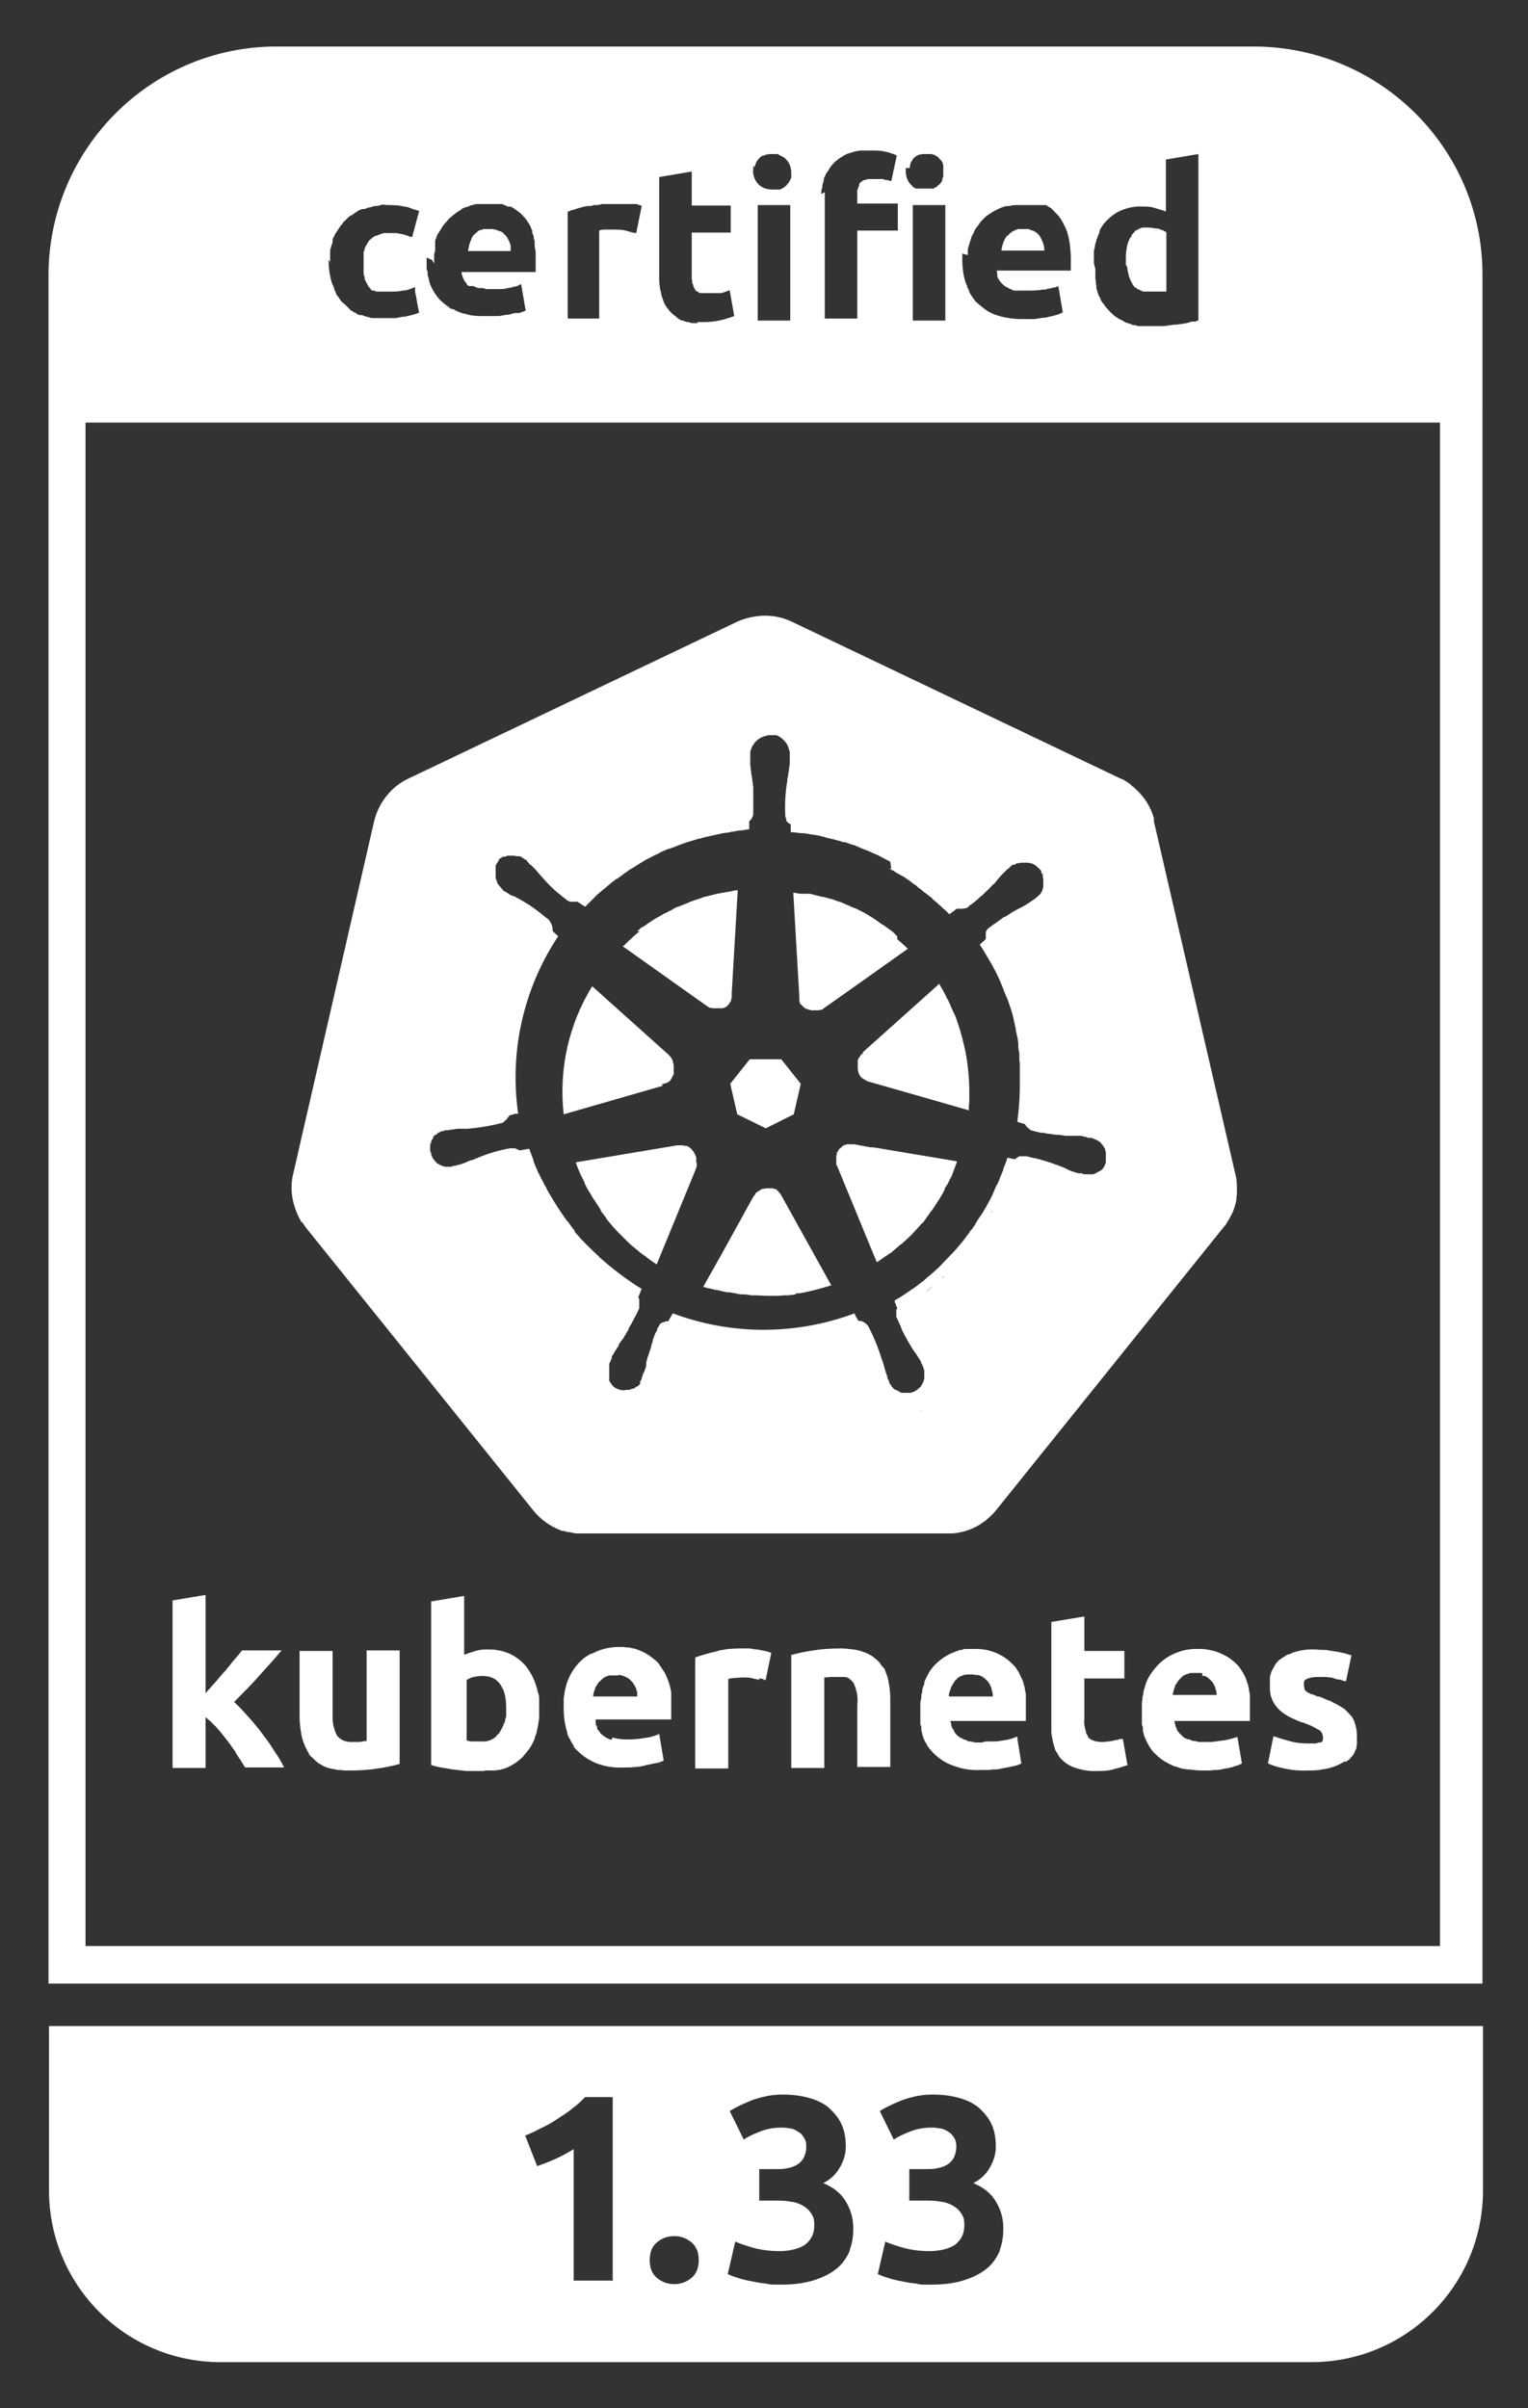 <?xml version="1.0" encoding="UTF-8"?>
<svg id="Layer_1" xmlns="http://www.w3.org/2000/svg" version="1.1" viewBox="0 0 305.5 481.5">
  <rect x="0" y="0" width="305.5" height="481.5" fill="#333333" stroke="none"/>
  <!-- Generator: Adobe Illustrator 29.0.0, SVG Export Plug-In . SVG Version: 2.1.0 Build 186)  -->
  <defs>
    <style>
      .st0 {
        fill: #fff;
      }
    </style>
  </defs>
  <path class="st0" d="M122.3,347.9c-.6-.2-1.1-.4-1.6-.8-.3-.2-.5-.4-.7-.6,0,0,0-.2-.2-.3,0-.2-.3-.3-.4-.5v-.3c0-.2-.2-.4-.3-.6v-1h15.1v-3.9,1.4-2.6c0-.5-.1-.9-.2-1.3-.1-.5-.3-1.1-.5-1.6s-.4-1-.7-1.5c-.2-.3-.4-.6-.6-.9,0,0-.1-.2-.2-.3h0c-.2-.3-.3-.5-.5-.7h0c-.2-.2-.5-.5-.8-.7-1.2-1-2.5-1.7-4-2.1-.3,0-.7-.2-1-.2h0c-.3,0-.7,0-1-.1h-1c-1.4,0-2.9.3-4.2.8-.4.2-.9.4-1.3.6h-.2c-.4.3-.8.5-1.2.8-.3.2-.5.5-.8.7-1.1,1.1-2,2.5-2.5,3.9-.2.4-.3.9-.4,1.3-.2.7-.3,1.5-.4,2.2v2c0,1.6.2,3.2.7,4.7h0v.2c0,.3.2.6.3.8h0c0,.2.2.3.3.5h0c0,.2.2.4.3.6h0c0,.2.3.4.4.6v.2c.2.3.4.6.7.8,1.1,1.1,2.3,1.9,3.7,2.5h0c1.8.7,3.6,1,5.5.9h0c.8,0,1.6,0,2.4-.1.8,0,1.6-.2,2.3-.4.7-.1,1.3-.3,2-.4.2,0,.5-.1.7-.2.2,0,.5-.2.7-.3l-.9-5.3h0c-.9.4-1.9.7-2.9.8-1.1.2-2.3.3-3.5.3h0c-1,0-2-.1-2.9-.4h0l-.3.5h0ZM123.7,334.9c.5,0,.9.2,1.4.4.3.1.5.3.7.4.2.2.4.4.6.6h0c.2.2.3.5.5.7h0c0,.2.2.4.3.6h0c0,.2,0,.4.2.6h0v1h-8.8c0-.6.2-1.1.4-1.6h0c0-.1,0-.3.2-.4h0c0-.2.2-.3.3-.5h0c0-.2.2-.3.4-.5.4-.4.8-.8,1.3-1h0c.2,0,.4-.2.6-.2h.6-.4,1.6c0-.1,0-.1.1-.1ZM123.2,334.9h0ZM132.5,352.6c-.2.1-.5.2-.7.3h0c.2,0,.5-.2.7-.3Z"/>
  <path class="st0" d="M96.9,354h2c.2,0,.3,0,.5-.1h.4c.4-.1.8-.2,1.1-.3,1.4-.5,2.7-1.4,3.8-2.5,0-.1.2-.3.3-.4.6-.7,1.2-1.5,1.6-2.4.2-.3.3-.7.4-1.1.2-.4.3-.9.4-1.4.2-.8.3-1.6.4-2.4h0v-1.3h0v-1.7h0v-.4c0-.6,0-1.1-.3-1.7,0-.4-.2-.8-.3-1.2-.4-1.4-1.1-2.7-2-3.9-.9-1.1-2-1.9-3.2-2.5-1.3-.6-2.8-.9-4.3-.9h0c-.9,0-1.7,0-2.6.3-.7.2-1.4.4-2.1.7h-.2v-11.7l-6.6,1.1v32.7c.6.2,1.3.4,2,.5.8.1,1.6.3,2.4.4.9.1,1.7.2,2.6.3h3.8-.1ZM94.4,335.4c.7-.2,1.4-.3,2-.3s1.5.1,2.1.4c.7.3,1.2.8,1.6,1.4.2.3.3.6.5.9.4,1,.6,2.2.6,3.7v.4-.4h0v1.3c0,.3,0,.6-.2,1,0,.2,0,.5-.2.7-.2.7-.6,1.4-1,2,0,.1-.2.2-.3.3,0,0-.2.2-.2.3h0c-.2.2-.4.3-.6.5h0c-.3.1-.5.3-.8.4h0c-.3,0-.5.2-.8.2h-2.6c-.5,0-.9-.1-1.2-.2h0v-12.1c.5-.3,1-.5,1.6-.7h0l-.4.2h0Z"/>
  <path class="st0" d="M268.9,341.4s-.2-.1-.3-.2c0,0,.2.1.3.2h0Z"/>
  <path class="st0" d="M269,352.3h0c.2-.1.4-.3.6-.4h.1c0-.1.4-.5.4-.5h0l.2-.2h0c0-.1.2-.2.3-.4h0s.1-.1.1-.2h0c0-.1.2-.3.2-.4h0s0-.2.1-.2h0c0-.1.1-.3.2-.4h0v-.2h0c0-.2,0-.3.1-.5h0v-.2h0v-.7h0v-.8c0-.9-.1-1.7-.4-2.6-.2-.8-.6-1.4-1.2-2l-.9-.9h.1c0,.1-.1,0-.1,0,0,0-.2-.1-.3-.2-.3-.2-.7-.4-1-.6h0c-.6-.3-1.2-.6-1.7-.9h-.2c-.5-.2-1.1-.5-1.6-.7-.1,0-.2,0-.3-.1h-.2c-.2,0-.4-.1-.5-.2h0c-.1,0-.3-.1-.4-.2h.2-.5c-.2-.1-.4-.2-.6-.3-.1,0-.3-.2-.4-.2-.2-.2-.4-.3-.5-.6h0c0-.2-.1-.5-.1-.7v-.6s0-.2.1-.3h0c0-.1.2-.2.2-.3h.1c.5-.3,1.3-.5,2.4-.5h1.2c.4,0,.7,0,1.1.1h-.6.6c.2,0,.5,0,.7.1.4,0,.7.2,1.1.3-.4,0-.7-.2-1.1-.3h-.5.5c.4,0,.7.2,1.1.3.4,0,.7.2,1.1.3.1,0,.3,0,.4.1h0l1.1-5.2c-1-.4-2.1-.6-3.1-.8h-.2c-.6-.1-1.2-.2-1.8-.3-.6,0-1.3,0-2-.1h-1.1c-1,0-2.1.2-3.1.5h0c-.4.1-.8.3-1.2.5h-.2c-.2,0-.3.2-.5.3h0c-.1,0-.2.1-.3.2-.2.1-.4.2-.5.3-.1.1-.3.2-.4.3-.2.2-.3.3-.5.5.2-.2.3-.4.5-.5-.2.2-.4.4-.6.6,0,0-.2.2-.2.3-.1.2-.2.3-.3.5,0,.1-.1.2-.2.3,0,.2-.2.4-.3.6,0,0,0,.2-.1.3,0,.3-.2.5-.2.8v1.6h0v.7c0,.3,0,.6.1.9v.2c0,.3.2.6.3,1,.3.8.8,1.5,1.4,2.1h0c.6.6,1.4,1.1,2.1,1.5.4.2.9.4,1.3.6s.9.4,1.3.5h.1c.5.2,1,.4,1.5.6s1,.5,1.5.8h0c.6.2.9.8,1,1.4h0v.7h0s0,.1-.1.2h0c-.1.1-.2.3-.3.3h-.3c-.2,0-.5.1-.7.2h-1.5c-1.2,0-2.4-.1-3.5-.4s-2.2-.6-3.3-1h-.2l-1.1,5.4c.9.4,1.9.7,2.8.9,1.7.4,3.5.6,5.2.5h0c.9,0,1.9,0,2.8-.2,1.6-.2,3.1-.7,4.5-1.6h.2,0ZM263.9,334.7h0Z"/>
  <path class="st0" d="M79.9,352.6v-22.6h-6.6v18.1h0c-.4,0-.8.1-1.4.2h-1.8c-1.1,0-2.2-.5-2.8-1.4-.2-.5-.4-.9-.5-1.4-.2-.6-.3-1.3-.3-1.9h0v-13.5h-6.6v13.2c0,1.4.2,2.8.5,4.2.3,1.1.8,2.2,1.4,3.2,0,.1,0,.2.2.3,0,0,0,.1.2.2.4.4.8.8,1.3,1.2.2.2.5.3.8.5.3.2.5.3.8.4h0c.5.2.9.3,1.4.4h0c.4,0,.8.2,1.1.2h0c.4,0,.7,0,1.1.1h1.3c1.8,0,3.7-.1,5.5-.4,1.5-.2,2.9-.5,4.4-.9h0Z"/>
  <path class="st0" d="M178,340.2h0c0-.7,0-1.5-.1-2.2h0c0-.7-.2-1.3-.3-2h0c-.1-.7-.4-1.3-.6-1.9s-.3-.6-.5-.8-.4-.5-.6-.8h0c-.2-.2-.4-.5-.7-.7-.2-.2-.4-.3-.6-.5h0c-.5-.4-1.1-.6-1.6-.9h-.1c-.8-.3-1.5-.5-2.3-.6s-1.6-.2-2.4-.2h-.1c-1.9,0-3.7.1-5.5.4-1.5.2-2.9.5-4.4.9v22.6h6.6v-18.1h.7-.7c.4,0,.9-.1,1.4-.1h2.7c.1,0,.2,0,.4.1h.1c.2,0,.3.2.4.3,0,0,.1,0,.2.1h0c.2.2.4.4.6.6h0c.7,1.4,1,3,.8,4.5v12.4h6.6v-13.2h0Z"/>
  <path class="st0" d="M56.8,353.4c-.5-1-1.1-2.1-1.9-3.2-.7-1.2-1.6-2.4-2.5-3.6s-1.8-2.3-2.8-3.4c-.9-1-1.8-2-2.8-2.9,1.8-1.8,3.4-3.4,4.9-5.1s3.1-3.4,4.6-5.2h-7.9c-.4.5-.9,1.1-1.5,1.8-.3.3-.6.7-.9,1.1-.3.4-.6.7-.9,1.1-.7.7-1.3,1.5-2,2.3-.6.7-1.2,1.3-1.8,2,0,0,0,.2-.2.2h0v-19.6l-6.6,1.1v33.5h6.6v-10.2s0,.1.2.2c.3.3.6.5.9.8.4.4.7.7,1.1,1.1.8.9,1.5,1.8,2.2,2.7.2.3.4.5.6.8.3.4.5.8.8,1.1h0c.2.4.3.6.5.9.6.9,1.2,1.8,1.6,2.5h7.8Z"/>
  <path class="st0" d="M240.2,348.3h-.3c-.4,0-.7-.1-1-.2h-.3c-.3,0-.5-.2-.7-.3h-.3s-.2-.1-.3-.1c-.2-.1-.5-.2-.7-.4h0c-.1,0-.2-.2-.3-.3-.4-.3-.7-.7-1-1.1v-.2c-.3-.5-.4-1.1-.5-1.6h15.1v-1.2h0v-3.8c0-.4-.1-.8-.2-1.2,0-.2,0-.4-.1-.6,0-.4-.2-.7-.3-1,0-.2-.1-.4-.2-.6,0-.1,0-.2-.1-.3-.3-.7-.7-1.3-1.1-1.9-.2-.3-.4-.5-.7-.8s-.5-.5-.8-.7c-.8-.7-1.8-1.2-2.8-1.6h0c-1-.4-2.1-.6-3.2-.7h-1.4c-1.3,0-2.7.3-3.9.8-1.3.5-2.5,1.3-3.6,2.4-1,1.1-1.9,2.3-2.4,3.7h0c-.1.4-.2.7-.3,1s-.2.6-.2.9-.1.6-.2.8v.3c0,.4-.1.7-.1,1.1v1.3h0v2.5c0,.3,0,.5.2.8v.7c0,.3.2.6.2.9h0c.1.3.2.6.4.9,0,0,0,.2.1.3.5,1,1,1.9,1.8,2.6.8.8,1.6,1.4,2.6,1.9h0c.4.2.8.4,1.3.6h.1c.1,0,.2,0,.3.1.3.1.6.2.9.3.2,0,.4.1.6.1s.3,0,.5.1h.5c.8.1,1.6.2,2.5.2h1.2c.4,0,.8,0,1.2-.1h.6c.6,0,1.2-.2,1.7-.3.3,0,.7-.1,1-.2.3,0,.7-.2,1-.3h0c.5-.1.9-.3,1.3-.5l-.9-5.3h0c-.5.1-.9.3-1.4.4s-1,.3-1.5.3c-.7.1-1.5.2-2.2.3h-2.1ZM240.5,335.1h.4c.5.2.9.6,1.3,1,.4.4.6.9.8,1.4,0,.2.1.5.2.7,0,.2,0,.5.1.7h-8.8c0-.6.2-1.1.4-1.6,0-.3.2-.5.4-.8.1-.2.3-.5.5-.7s.4-.4.6-.6c.2-.2.5-.3.7-.4.3-.1.6-.2.9-.3h2c.1,0,.2,0,.4.1v.5h.1Z"/>
  <path class="st0" d="M239.9,348.3c-.4,0-.7-.1-1.1-.2.3,0,.7.2,1,.2h.1Z"/>
  <path class="st0" d="M225.4,352.8l-.9-5.1h-.4c-.3,0-.5.2-.8.2s-.6.1-.9.2h-.1c-.7.1-1.3.2-2,.2h0c-.9,0-1.8-.2-2.5-.7h0s-.2-.2-.3-.3v-.2c-.1-.2-.3-.4-.4-.6,0,.2.2.4.3.6-.1-.2-.2-.5-.3-.7v-.2c0-.2-.1-.4-.2-.6v-.2c-.1-.5-.2-1.1-.1-1.6v-8.2h8v-5.5h-8v-6.9l-6.6,1.1v19.9h0v2c0,.7.2,1.3.3,1.9,0,.3.1.5.2.8,0,.2.1.4.2.6v.2c.1.2.2.5.4.7h0c.1.2.3.5.4.7,0,0,.1.2.2.3,0,0-.1-.2-.2-.3,0,0,.1.2.2.3.8.9,1.7,1.6,2.9,2,1.4.5,3,.8,4.5.7h0c1.2,0,2.4,0,3.5-.4.9-.2,1.8-.5,2.7-.8h0Z"/>
  <path class="st0" d="M196.3,348.4h-1.1c-.4,0-.7-.1-1.1-.2h-.3c-.3,0-.5-.2-.7-.3.1,0,.2.1.4.2-.1,0-.2-.1-.4-.2,0,0-.2,0-.3-.1h0c-.2,0-.4-.2-.6-.3-.1,0-.3-.1-.4-.2-.2-.1-.4-.3-.5-.4h0c-.2-.2-.3-.3-.4-.5,0-.1-.2-.2-.2-.4s-.1-.2-.2-.3l-.3-.6v-.2c0-.3-.1-.5-.2-.8h15.1v-1.2h0v-1.2h0v-1,1-1.1h0c0,.1,0-1.5,0-1.5h0v-.2c0-.4-.1-.7-.2-1.1v-.2c0-.2-.1-.5-.2-.7,0-.1,0-.3-.1-.4,0-.1,0-.2-.1-.3h0c0-.2-.1-.4-.2-.5-.2-.4-.4-.9-.6-1.3-.2-.3-.3-.5-.5-.8h0c-.2-.3-.4-.5-.7-.8-2-2.1-4.8-3.2-7.7-3.1h-1.6c-.3,0-.6,0-.9.2h-.2c-.2,0-.4,0-.6.2h0c-.3,0-.6.2-.9.3-1.3.5-2.5,1.3-3.6,2.4-.3.3-.5.5-.7.8h0c-.2.2-.3.4-.5.7h0c-.4.7-.7,1.3-1,2h0v.3h0c0,.2-.1.3-.2.5,0,.2-.1.4-.2.6v.3c0,.3-.1.6-.2.9v.3h0c0,.4-.1.8-.2,1.2v1.3h0v.2h0v2.5c0,.3,0,.5.2.8v.7c0,.3.2.6.2.9h0c.2.8.5,1.4.9,2h0s0,.2.1.2c.1.2.3.4.4.6,0,0,.1.2.2.2,0,0,.1.1.2.2.1.2.3.4.4.5h0c1.1,1.1,2.4,2,3.9,2.5,1.8.7,3.6,1,5.5.9h1.2c.4,0,.8,0,1.2-.1h.6c.6,0,1.2-.2,1.8-.3.7-.1,1.3-.3,2-.4.5-.1,1-.3,1.4-.5l-.8-5h0v-.4h0c-.9.4-1.9.7-2.9.8-.6.1-1.2.2-1.8.2h-1.7,1.7-1.7l-.7.2h0ZM205,341.4h0v1.2-1.1h0ZM203.9,335.3c-.2-.4-.4-.9-.6-1.3.2.4.4.9.6,1.3ZM194.8,334.9h.7c.2,0,.4.1.6.2h0c.5.2.9.6,1.3,1h0c.4.4.6.9.8,1.4.1.4.2.9.3,1.3v.4h-8.8c0-.6.2-1.1.4-1.6,0-.3.2-.5.4-.8,0,0,0-.1.1-.2.1-.2.2-.3.3-.5h0c.2-.2.4-.4.6-.6.2-.2.5-.3.7-.4.1,0,.3-.1.5-.2.2,0,.3,0,.5-.1h1.6,0ZM199.8,348.1c.5,0,1-.2,1.5-.3-.5.1-1,.3-1.5.3-.6.1-1.2.2-1.8.2.6,0,1.2-.1,1.8-.2Z"/>
  <path class="st0" d="M153.1,335.9h0c-.2,0-.4,0-.6-.1.2,0,.4,0,.6.1Z"/>
  <path class="st0" d="M151.9,335.6c.4,0,.9.2,1.2.3h0c0-.2,0-.1,0-.1h0l1.1-5.3c-.4-.2-.8-.3-1.3-.4s-1-.2-1.5-.3c-.5,0-1-.1-1.5-.2h-1.3c-.9,0-1.8,0-2.7.1-.5,0-.9.1-1.4.2-.5,0-.9.2-1.3.3-1.4.3-2.8.7-4.2,1.2v22.2h6.6v-17.9c.4-.1.9-.2,1.3-.2h.1c.5,0,.9-.1,1.4-.1h.1c.8,0,1.6,0,2.4.3.3,0,.6.1.9.2h0v-.3h0Z"/>
  <path class="st0" d="M296.4,80.7v-25.8c0-25.1-20.4-45.5-45.6-45.6H55.3c-25.1,0-45.5,20.4-45.6,45.6v341.7h286.7V80.7h0ZM218.7,52.7h0v-1.2h0v-.5h0v-.6h0c0-.3.1-.7.2-1h0c0-.5.2-.9.3-1.3h0c0-.3.2-.5.3-.8h0s0-.2.1-.3h0s.1-.3.2-.4v-.2h0s0-.2.1-.3h0v-.2c.2-.2.3-.4.4-.6h0c.2-.3.4-.6.6-.8h0c.9-1,2-1.9,3.2-2.4,1.4-.6,2.9-.9,4.4-.8.8,0,1.6,0,2.4.3.7.2,1.5.4,2.2.7v-10.4l6.5-1.1h0v33.3c-.2,0-.4,0-.5.2h-.5c-.3,0-.6,0-.9.2-.8.2-1.6.3-2.4.4-.8,0-1.7.2-2.5.3h-5c-.3,0-.5,0-.8-.2h-.3c-.2,0-.4,0-.5-.2h0c-.2,0-.4,0-.6-.2h-.1c-.3,0-.6-.2-.9-.4h0c-.3-.2-.6-.3-1-.5-.2-.2-.5-.3-.7-.5-.4-.3-.7-.6-1-.9h0c-.2-.2-.3-.3-.4-.5,0,0-.1,0-.2-.2,0,0-.1,0-.2-.2h0s-.2-.2-.3-.4h0c-.1-.2-.3-.4-.4-.5h0c-.1-.2-.3-.5-.4-.7h0v-.2c-.3-.3-.4-.7-.5-1h0c-.1-.3-.2-.7-.3-1h0v-.3h0c0-.2-.1-.5-.1-.7h0c0-.3,0-.6-.1-.8h0v-.6h0v-1.4h0l-.3-1.2h0ZM193.5,51.5h0v-.3h0v-.9h0v-.3h0c0-.4.2-.8.3-1.2s.3-.9.4-1.3h0c.1-.3.3-.7.5-1h0s0-.2.1-.2c0,0,0-.2.1-.3.1-.2.3-.5.5-.7,0,0,.2-.3.3-.4,0,0,.1-.2.2-.3h0c.1-.2.3-.4.4-.5,0,0,.1-.2.2-.2h0c.2-.2.5-.5.7-.7.3-.2.6-.4.9-.6.6-.4,1.2-.7,1.9-1h0c.4-.2.8-.3,1.2-.4h.4c.4,0,.8-.2,1.3-.2h6.2c.1,0,.2,0,.3.2.2,0,.3.2.5.3,0,0,.2,0,.3.2h0c.1,0,.2.2.3.3,0,0,.2,0,.2.2.2.2.4.4.6.6h0c.5.5.9,1.1,1.2,1.7s.7,1.3.9,2,.4,1.5.5,2.4.2,1.8.2,2.7h0v2.5h-14.8c0,.2,0,.4.1.6v.5c0,.2.2.5.3.7.3.5.8,1,1.3,1.4.2,0,.4.2.6.3.4.2.7.3,1.1.5h2.8c1,0,2,0,3-.2h.3c.3,0,.5,0,.7-.2h.3c.3,0,.6-.2.9-.2s.6-.2.9-.3l.9,5.3h0c-.2,0-.5.2-.7.3-.2,0-.5.2-.7.2-.6.2-1.3.3-2,.5-.7,0-1.5.2-2.3.3h-2.5c-1.8,0-3.7-.3-5.4-.9-.7-.3-1.4-.6-2-1.1s-1.2-.9-1.8-1.5h-.1s-.1-.3-.2-.4h0c-.2-.2-.4-.5-.5-.7h0c-.2-.2-.3-.5-.5-.8,0,0,0-.2-.1-.3h0s0-.2-.1-.3h0s-.1-.2-.2-.3v-.2c0-.2-.2-.4-.3-.7h0c-.5-1.5-.7-3.1-.7-4.7v-1.2h0l1.1.3v.5h0ZM188.6,37.1c.2,0,.3-.3.4-.5-.1.2-.3.3-.4.5ZM182.5,64.1v-23.1h6.5v23.1h-6.5ZM181.9,33.7h0v-.2c0-.2,0-.3.1-.5v-.2c0-.2.2-.4.3-.6h0s.1-.2.2-.3h0c0-.1.1-.3.2-.3h0c.2-.1.3-.3.5-.4h0c.2-.1.4-.2.6-.3h.1c.1,0,.3,0,.5-.1h1.6c.2,0,.3,0,.5.1h.1c.2,0,.4.2.6.3h0c.2.1.4.2.5.4h0c.2.2.3.3.5.5h0s.1.2.2.3c0,0,.1.2.1.3s0,.2.1.3v1.3h0v.9c0,.2-.1.4-.2.5h0v.4s-.1.2-.2.3h0c-.1.2-.3.4-.5.6h0c-.2,0-.3.3-.5.4h0c-.2,0-.3.2-.5.3h-3.5c-.1,0-.2,0-.4-.2-.2,0-.3-.2-.5-.4h0c-.8-.7-1.2-1.8-1.2-2.8h0v-.7h.8s0,0,0,0h0ZM164.2,38.8c0-.4,0-.8.2-1.3v-.2c0-.4.2-.8.3-1.2v-.3c0-.2.1-.3.2-.5,0,0,.1-.2.2-.4,0-.2.2-.3.3-.5,0,0,.1-.2.2-.3.1-.2.2-.3.3-.5,0,0,.1-.2.2-.3.2-.2.4-.5.6-.7h0c.2-.2.4-.4.7-.6h0c.3-.3.7-.5,1-.7h0s.2-.1.3-.2h0c.4-.2.7-.4,1.2-.5h0c.3-.1.6-.2,1-.3.4-.1.9-.2,1.4-.2h2c1,0,2,0,3,.3.3,0,.7.2,1,.3.3.1.7.2,1,.4h0l-1.1,5.1h-.1c-.2,0-.5-.2-.7-.2s-.5,0-.8-.2h-2.7c-.3,0-.6,0-.9.2h-.2c-.2,0-.4.2-.5.3-.2,0-.3.3-.5.4h0v.3c0,.2-.2.3-.2.5s-.1.3-.2.5v.8h0v.8h0v1.1h8.1v5.4h-8.1v17.6h-6.5v-25.3h0s-.7.4-.7.4ZM150.9,33.5c0-.3.1-.5.2-.8h0c.1-.2.2-.5.4-.7.1-.2.3-.3.4-.5h0c.2-.1.4-.3.6-.4h.2c.1,0,.3-.1.4-.2h.2c.1,0,.3,0,.4-.1h1.5c.2,0,.4,0,.6.2h0c.4.2.9.4,1.2.7h0c.8.7,1.2,1.8,1.2,2.8h0v.7h0v.2h0c0,.2-.1.4-.2.5h0c0,.2-.2.4-.3.6-.2.2-.3.4-.5.6-.2.2-.4.3-.6.5-.2,0-.4.2-.6.3h-1.6c-1,0-2-.3-2.7-1-.2-.2-.4-.4-.5-.6-.2-.3-.4-.7-.5-1.1-.1-.4-.2-.8-.1-1.2v-.8h0l.3.2h0ZM158,41v23.1h-6.5v-23.1h6.5ZM139.7,64.6h-1.2c-.2,0-.5,0-.7-.2h-.3c-.3,0-.6-.2-1-.3h0c-.4,0-.7-.3-1-.5,0,0-.2,0-.2-.2-.3-.2-.6-.4-.9-.7h0c-.1,0-.3-.3-.4-.4,0,0-.1,0-.2-.2-.1-.2-.2-.3-.4-.5h0c-.2-.3-.4-.6-.6-1h0c-.2-.5-.4-1.1-.6-1.7,0-.3-.1-.7-.2-1h0c-.1-.6-.2-1.3-.2-2h0v-1.1h0v-19.4l6.5-1.1v6.8h7.8v5.4h-7.8v8.9h0c0,.3,0,.5.1.8v.2c0,.2,0,.4.2.5v.2c0,.2.2.5.3.7s.3.4.5.5h0c.2,0,.3.2.5.3h4c.3,0,.6,0,.9-.2h0c.3,0,.6-.2.8-.3h.3l.9,5.1c-.9.3-1.7.6-2.6.8-1.2.3-2.4.4-3.6.4h-1.2l.3.5v-.3h0ZM113.5,64.1v-21.8c.3,0,.6-.2.8-.3.4,0,.7-.2,1.1-.3.7-.2,1.3-.4,2-.5h.2c.4,0,.7,0,1.1-.2h.3c.4,0,.8,0,1.3-.2h6.8c.2,0,.4,0,.6.2.2,0,.4,0,.6.2l-1.1,5.4c-.6,0-1.3-.3-2.1-.5-.8-.2-1.7-.2-2.5-.2h-1.5c-.4,0-.9,0-1.3.2v17.6h-6.5l.2.2h0s0,.2,0,.2ZM86.8,52.7h0v-1.3h0c0-.4,0-.8.2-1.2h0v-.4h0v-1.2h0v-.4c0-.3.2-.5.3-.8h0c0-.4.3-.7.5-1s.4-.7.6-1,.4-.6.7-.9.5-.6.8-.9h0s.2-.2.3-.2c.2-.2.4-.4.7-.6.3-.2.5-.4.8-.6h0c.2,0,.4-.2.6-.4h0c.3-.2.6-.3.9-.4h0c.4,0,.7-.3,1.1-.4.2,0,.4,0,.7-.2h5c.3,0,.6,0,.8.2h0c.2,0,.5.2.7.3h.6c.3.2.6.3.8.5.6.4,1.2.8,1.7,1.4.3.3.6.7.9,1.1,0,0,0,.2.2.3,0,0,0,.2.2.3,0,.2.2.4.3.7,0,0,0,.3.2.4h0v.4c0,.3.2.5.3.8h0c0,.3,0,.6.2.9v.9c0,.5.2,1.1.2,1.6h0v2.6h0v.7h0v.5h-14.8c0,.3,0,.6.2.9h0c0,.2.2.5.3.7h0c0,.2.3.4.5.7h0c0,.3.3.4.5.5h.9c.3.2.6.3.9.4h.6c.3,0,.6,0,.9.2h2.7c.6,0,1.1,0,1.7-.2.5,0,.9-.2,1.4-.3h0c.4,0,.9-.3,1.3-.5h0l.9,5.3c-.5.2-.9.4-1.4.5h-.6c-.4,0-.9.2-1.3.3h0c-.6,0-1.3.2-2.1.3h-2.7c-1.4,0-2.8,0-4.1-.5h0c-.2,0-.5,0-.7-.2-.2,0-.4,0-.5-.2-.4,0-.7-.3-1.1-.5h-.2c-.3,0-.5-.3-.8-.5h0c-.3-.2-.6-.4-.8-.6h0c-.3-.2-.5-.5-.8-.7-1-1.1-1.8-2.4-2.2-3.8,0-.4-.2-.8-.3-1.2v-.3c0-.3,0-.6-.2-.8v-1.9h0v-.5h0l1.1.5s.4.7.4.7ZM66,52.5v-1.1h0v-.7h0v-.2h0c0-.4,0-.7.2-1.1,0-.3.2-.6.3-.9v-.5h0c0-.3.2-.6.4-.9h0c0-.2.2-.5.4-.7h0c0-.2.3-.4.4-.6,0-.2.2-.3.3-.5h0c0-.2.3-.3.4-.5,0,0,.2-.2.2-.3,0,0,0-.2.2-.2.3-.3.5-.5.8-.8h0c.2-.2.5-.4.7-.5h0s.2,0,.3-.2c.2,0,.4-.3.6-.4,0,0,.2,0,.3-.2.3-.2.6-.3.9-.4h.3c.3,0,.6-.2,1-.3h0c.4,0,.7-.2,1.1-.3.4,0,.8,0,1.3-.2s.9,0,1.3,0c1.1,0,2.3,0,3.4.3.5,0,1,.2,1.5.4s1,.3,1.5.5h0l-1.4,5.2c-.3,0-.7-.2-1-.3s-.7-.2-1-.3c-.4,0-.8-.2-1.2-.2h-2.2c-.3,0-.5,0-.8.2-.3,0-.5.2-.8.3h-.2c-.2,0-.5.3-.7.4h0c-.2.2-.5.4-.7.6h0c-.2.3-.3.5-.5.8,0,0,0,.2-.2.3,0,.2-.2.4-.2.5,0,.2,0,.4-.2.6v2.4h0v.4h0v1.2h0c0,.4,0,.7.2,1.1h0v.2h0c0,.3.2.6.3.8h0c.2.3.3.6.5.9h0s.2.3.4.4h0v.2h0s.2,0,.3.2h.4c.2,0,.3.2.5.2h2.7c.9,0,1.7,0,2.5-.2.9,0,1.7-.4,2.5-.7v.4h0v.3h0v.3l.2.9.2,1.2.4,2h0c-.9.4-1.9.6-2.8.8-.6,0-1.2.2-1.8.3h-4.7c-.4,0-.8-.2-1.2-.3h0c-.3,0-.6-.2-.9-.3h-.4c-.4,0-.7-.3-1-.5-.3,0-.5-.3-.7-.4h-.2s0-.2-.2-.3h0c-.2-.2-.3-.3-.5-.5l-.2-.2-.2-.2c-.2-.2-.4-.3-.6-.5h0c-.2-.2-.4-.5-.6-.8,0,0,0-.2-.2-.2,0-.2-.3-.4-.4-.6v-.2c-.2-.3-.3-.6-.4-.9,0-.3-.3-.7-.4-1-.5-1.6-.7-3.2-.7-4.8h0l.4.7h-.1ZM72.9,54.6v-1.2,1.2ZM287.9,389.1H17.1V84.5h270.8v304.6Z"/>
  <path class="st0" d="M225.4,53.5h0c0,.5.1.8.2,1.2h0s0,.2.1.4h0c0,.3.2.5.3.8h0s0,.2.1.3h0c.2.3.3.6.5.9h0c.1,0,.2.3.3.4h.2c.2.2.3.3.5.4h.1c.1,0,.2,0,.3.2h0c.2,0,.3,0,.5.2h4.7v-11.9c-.2,0-.5-.3-.8-.4-.3,0-.5-.2-.8-.3h-.2c-.6,0-1.1-.2-1.7-.2h-1.1c-.5,0-.9.3-1.3.5-.2,0-.4.2-.5.4-.2.2-.4.4-.6.7v.2c-.3.3-.4.5-.5.8-.4.9-.6,2.2-.6,3.6v1.2h0s.3.6.3.6Z"/>
  <path class="st0" d="M201.4,47.1c-.4.4-.6.9-.8,1.4s-.3,1.1-.4,1.6h8.6c0-.6-.1-1.1-.3-1.6h0c-.2-.5-.4-1-.7-1.4s-.8-.8-1.3-1c-.3,0-.6-.2-.8-.3h-2c-.4,0-.6.2-.9.3-.5.2-1,.6-1.3,1h-.1Z"/>
  <path class="st0" d="M93.5,50.2h8.6v-.8c0-.3,0-.5-.2-.8,0-.3-.2-.5-.3-.7,0-.2-.3-.5-.4-.7-.2-.2-.4-.4-.6-.6-.2-.2-.4-.3-.7-.4,0,0-.3,0-.5-.2-.3,0-.6-.2-1-.2h-1.4c-.3,0-.5,0-.8.2h-.2c-.2,0-.4.2-.6.4h0c-.2.2-.4.3-.6.5s-.3.4-.5.7c0,.2-.2.5-.3.8h0c-.2.5-.3,1.1-.4,1.6v.2h0Z"/>
  <path class="st0" d="M127.9,186.2c-.5.4-.9.7-1.3,1.1h0l-.2.2c-.5.4-.9.8-1.4,1.3,0,.1-.3.3-.5.4l16.9,12h0c.2.1.3.2.5.3h.2c.1,0,.3.1.4.1h1.9c.1,0,.2,0,.3-.1,0,0,.2,0,.3-.1.1,0,.2-.1.3-.2,0,0,.2-.1.2-.2h0c.2-.1.3-.3.4-.5.1-.2.2-.3.3-.5h0v-.2c0-.1.1-.3.1-.4v-.8h0l1.2-20.6h0c-.6,0-1.2.2-1.8.3-.8.1-1.6.3-2.3.4h0c-.8.2-1.6.4-2.4.6-.3,0-.6.2-.9.3h0c-.5.2-1,.3-1.5.5h0c-.3.1-.7.2-1,.4-.7.3-1.3.5-2,.8h0s-.2,0-.3.1h0c-.1,0-.3.1-.4.2-.2,0-.3.2-.5.3-.5.2-1,.5-1.4.7h-.1c-.3.2-.7.4-1,.6-.4.2-.8.4-1.2.7,0,0-.2,0-.2.1-.2.2-.5.3-.7.5,0,0-.1,0-.2.1-.4.3-.8.6-1.2.8h0s-.1,0-.2.1c0,0-.2.1-.2.2-.2.2-.4.3-.6.5h.5,0Z"/>
  <path class="st0" d="M159,258.6h.7c.8-.1,1.7-.3,2.5-.5h0c1.3-.3,2.7-.7,4-1.1l-10-18h0c-.1-.2-.2-.4-.4-.5h0c0-.1-.2-.3-.2-.3l-.2-.2c-.1,0-.2-.2-.4-.3h-.2s-.2,0-.3-.1h-1.1c-.2,0-.5,0-.7.1h-.2c-.2,0-.3.1-.4.2-.1,0-.2.1-.3.2,0,0-.1,0-.2.1,0,0-.2.1-.3.2-.2.1-.3.3-.4.5h0c0,.1-.2.2-.3.4h0l-6.4,11.6-2.2,3.9-1.4,2.5h0c.4.1.7.2,1.1.3.1,0,.3,0,.4.1h.1c.2,0,.5.1.7.2h.4c.7.2,1.5.4,2.2.5h.4c.7.1,1.5.3,2.2.4h.4c.6,0,1.2.1,1.8.2h.5c1.1,0,2.1.1,3.2.1h.6c.7,0,1.4,0,2.1-.1h.4c.7,0,1.4-.1,2-.2h0v-.2h-.1Z"/>
  <path class="st0" d="M132.3,216.8h0c.2,0,.4-.1.6-.2h.2c.1,0,.2-.1.4-.2,0,0,.1,0,.2-.1h0c.2-.1.3-.3.4-.4h0c.1-.2.2-.4.3-.5,0,0,0-.2.1-.2,0-.1.1-.2.2-.4v-1h0v-.7h0c0-.3-.1-.6-.2-.8h0v-.2c0-.1-.1-.3-.2-.4,0,0,0-.1-.1-.2-.1-.2-.3-.3-.4-.5h0l-15.4-13.8h0c-4.7,7.6-6.7,16.6-5.7,25.6h0l19.8-5.7h0l-.2-.3h0Z"/>
  <path class="st0" d="M189.9,235.9c0-.2.2-.4.3-.6.1-.3.3-.7.4-1,0-.2.2-.4.2-.6.2-.4.3-.9.5-1.3v-.2h0l-16.7-2.8h-.6l-3.2-.6h-1.4c-.1,0-.2,0-.3.1h-.1c-.1,0-.3.1-.4.2h0c-.1,0-.3.2-.4.3h0l-.3.3h-.1c-.1.2-.2.4-.3.5,0,.1-.1.2-.2.3v.2c0,.2-.1.3-.1.5h0v1.5c0,.2.1.4.2.5h0l7.9,19.2c.9-.6,1.7-1.2,2.6-1.8h.1c.7-.6,1.4-1.2,2.1-1.8,0,0,.1,0,.2-.1h0c.4-.4.9-.8,1.3-1.2l.3-.3c.2-.2.4-.3.5-.5h0c.7-.7,1.3-1.4,2-2.2h.1c.2-.3.4-.5.6-.8h0c.2-.3.3-.5.5-.7h0c.1-.2.3-.4.4-.6.2-.3.4-.5.6-.8.1-.2.3-.4.4-.6.2-.3.3-.5.5-.8.1-.2.3-.4.4-.6.2-.3.3-.6.5-.8.1-.2.2-.4.3-.6,0-.1.2-.3.2-.5s.1-.3.2-.4c0,0,.1-.2.2-.3,0-.1.1-.2.2-.3.1-.3.3-.6.4-.9h0Z"/>
  <path class="st0" d="M139.2,232.2v-.6h0c0-.3-.1-.5-.2-.7,0-.1-.1-.2-.2-.3,0,0,0-.2-.1-.3l-.2-.2c0-.1-.2-.2-.2-.3h0c-.1-.1-.3-.3-.5-.4h0c-.2-.1-.3-.2-.5-.3h-.3c-.1,0-.3,0-.4-.1h-1.2l-20.3,3.4h0c.4,1.1.8,2.1,1.3,3.1s.4.7.5,1.1h0c.3.7.7,1.4,1.1,2h0c.3.5.6,1.1,1,1.6h0c.4.6.7,1.1,1.1,1.7v.2c.4.5.8,1,1.2,1.6,0,0,0,.2.2.3.7.9,1.4,1.7,2.2,2.5.2.2.4.4.7.7l1,1h0c.5.5,1.1,1,1.7,1.5.2.1.3.3.5.4.4.4.9.7,1.3,1,.2.1.4.3.5.4.6.4,1.2.9,1.9,1.3h0l7.8-19h0c0-.2.1-.3.2-.5h0v-.8l-.2-.3h.1Z"/>
  <path class="st0" d="M179.4,187.2c-.1,0-.2-.2-.3-.3-.1,0-.2-.2-.3-.3-.3-.3-.6-.5-1-.8-.2-.1-.4-.3-.6-.4-.2-.2-.5-.4-.7-.5s-.3-.2-.5-.3c0,0-.2-.1-.2-.2-.2-.1-.4-.3-.6-.4-.3-.2-.6-.4-.9-.6-.2-.1-.3-.2-.5-.3-.3-.2-.7-.4-1-.6-.1,0-.3-.2-.4-.2-.4-.2-.8-.4-1.2-.6h0s-.2-.1-.3-.1h0c-.2-.1-.5-.2-.7-.3h0c-.6-.3-1.2-.5-1.8-.8h0c-.1,0-.3-.1-.4-.2h-.2s-.2,0-.3-.1c-.5-.2-1-.4-1.5-.5-.4-.1-.8-.2-1.1-.3-.1,0-.2,0-.3-.1h-.3c-.4-.1-.8-.2-1.2-.3s-.8-.2-1.2-.3h-1.8c-.5,0-1-.2-1.5-.2h0l1.2,20.6h0v.8c0,.1,0,.3.1.4v.2c0,.2.2.3.3.4h.1c0,.2.2.3.3.4h0c.2.1.3.3.5.4h.2c.1,0,.3.2.4.2h0c.1,0,.3,0,.4.1h1.5c.1,0,.3,0,.4-.1h.2c.2,0,.4-.2.5-.3h0l1-.7,1.7-1.2,14.1-10h0c-.7-.7-1.4-1.3-2.1-1.9h0v-.6h0Z"/>
  <polygon class="st0" points="147.4 222.8 153.1 225.6 158.7 222.8 160.1 216.7 156.2 211.8 149.9 211.8 149.9 211.8 146 216.7 147.4 222.8"/>
  <path class="st0" d="M172.4,210.7h0c-.1.1-.3.2-.4.4,0,0,0,.1-.1.2l-.2.2s0,.2-.1.2c0,0,0,.2-.1.2v.2h0v.3h0v.4h0v.9c0,.2,0,.3.1.5h0c0,.3.1.4.2.6h0c0,.2.2.3.3.5h0c.1.2.3.3.5.4h0c.4.3.8.5,1.2.6h0l19.9,5.7h0c0-.6,0-1.1.1-1.7v-1.7h0c0-2.5-.2-5-.6-7.4-.2-1.2-.5-2.4-.8-3.6-.2-.6-.3-1.2-.5-1.8s-.4-1.2-.6-1.8c-.2-.7-.5-1.3-.8-1.9h0c-.3-.6-.5-1.2-.8-1.8h0c-.1-.3-.3-.6-.5-.9h0c-.1-.4-.3-.6-.4-.9h0c-.3-.5-.5-.9-.8-1.4,0-.1-.2-.3-.2-.4h0l-15.3,13.7h0v.3h0Z"/>
  <path class="st0" d="M224.3,155.9h0l-65.8-31.4,65.8,31.4h0Z"/>
  <path class="st0" d="M230.9,163.8c0-.1,0-.3-.1-.4,0,.1.1.3.1.4h0Z"/>
  <path class="st0" d="M60.5,244.5c.2.3.5.7.7,1l45.5,56.6c1.4,1.7,3.2,3,5.2,3.8.2,0,.3.2.5.2h.2c.2,0,.5.1.7.2h.3c.5.1,1,.2,1.5.3h75.4c2.3-.2,4.5-1,6.3-2.4.1,0,.3-.2.4-.3.7-.6,1.4-1.2,2-2l45.5-56.6h0c.3-.3.5-.6.7-1-.2.3-.5.7-.7,1h0c.5-.7,1-1.4,1.4-2.2.1-.3.3-.5.4-.8.3-.8.6-1.7.7-2.5,0-.3,0-.6.1-.9v-1c0-1,0-2.1-.3-3.1l-6.1-26.4-10.2-44.2v-.6h0c-.6-2.2-1.8-4.1-3.5-5.7-.2-.2-.5-.5-.8-.7-.1,0-.2-.2-.3-.3-.2-.2-.4-.3-.7-.5-.1,0-.2-.1-.3-.2-.3-.2-.6-.4-1-.5h0l-65.8-31.4c-1.7-.8-3.5-1.2-5.3-1.2s-3.8.4-5.6,1.2l-65.8,31.4c-3.4,1.6-5.9,4.8-6.8,8.5l-16.2,70.6c-.8,3.3,0,6.7,1.7,9.6h.2ZM183.9,282.4c.2-.1.4-.3.6-.4-.2.2-.4.3-.6.4ZM186.6,257.1c-.5.5-1,.9-1.6,1.3.5-.4,1.1-.9,1.6-1.3.2-.2.3-.3.5-.5-.2.2-.3.3-.5.5ZM188.2,255.6c.2-.2.4-.4.6-.5-.2.2-.4.4-.6.5ZM190.6,253.2h0ZM198.2,242.5c0-.1.1-.3.2-.4,0,.1-.1.3-.2.4ZM177.8,173.7h0c.3.1.5.3.8.4h0c.1,0,.2.1.3.2.5.3,1,.6,1.6.9h0c.2.1.4.2.6.4h0c.5.3.9.6,1.4,1,.2.2.5.3.7.5h0c.1,0,.2.2.3.3.1,0,.2.2.3.2h0c.1.1.3.2.4.3l.2.2c.3.2.5.4.8.6h0c.3.2.6.5.9.7h.1c.1.1.2.3.3.4.2.2.5.4.7.6h0c.3.2.5.5.8.7h0c.3.3.6.6,1,.9l.8.8h0l1.1-.8.4-.3h.6c.4,0,.7,0,1.1-.1.2,0,.4-.1.5-.2h0c.1,0,.2-.2.3-.3h0c.1-.1.3-.2.4-.3,0,0,.2-.1.3-.2h0c.5-.4.9-.7,1.3-1.1s.3-.3.5-.4h0l.9-.9c.5-.4.9-.9,1.4-1.4h.1c.3-.4.6-.7.8-1,.3-.3.5-.6.8-.9l.7-.7h0l.2-.2.3-.3h.1l.2-.2h0l.2-.2h0c.2-.2.3-.3.5-.4h.3c.2,0,.3-.2.5-.3h.3c.1,0,.3,0,.4-.1h1.6c.1,0,.2,0,.4.1.1,0,.3,0,.4.1h0c.1,0,.2.1.4.2.1,0,.2.1.3.2.2.1.3.2.4.4h0s.1,0,.2.1h0c0,.1.2.2.3.3,0,.1.2.2.2.3h0v.2h0c0,.2.2.3.3.5v.3c0,.3.1.5.1.8v1.2c0,.1,0,.2-.1.4,0,.1,0,.3-.1.4,0,.1-.1.2-.2.4,0,.1-.1.2-.2.3-.1.2-.2.3-.4.4h0s0,.1-.1.1h0c-.2.2-.4.4-.6.5h0l-.2.2h-.1c-.1.1-.3.2-.4.3h0c-.7.5-1.4.9-2.1,1.3h-.1c-.3.2-.6.3-.9.5h0c-.6.3-1.2.7-1.8,1.1h0s-.2.1-.3.2h-.2c-.5.4-1,.7-1.5,1.1h0c-.1.1-.3.2-.4.3h0s-.1,0-.2.1h0c-.3.2-.5.4-.8.6,0,0-.2.1-.3.2h0c-.2.2-.4.5-.5.8v1.4h-.1c-.1.2-.3.4-.5.5l-.4.4h-.1c0,.1-.1.2-.1.2h0c.7,1,1.3,2.1,1.9,3.1,1.2,2,2.2,4.1,3,6.3.2.5.4,1,.6,1.4.5,1.4,1,2.8,1.3,4.2,0,.3.1.6.2.9,0,.3.1.6.2.9v.3c.2.9.4,1.7.5,2.6v.6c0,.5.1.9.2,1.4v.7c0,.4,0,.8.1,1.3v4.7h0c0,2.3-.2,4.7-.5,7l1.6.5h0v.2h.1s0,.1.1.2c0,0,0,.2.2.2h.1c0,.1.2.3.2.3h.1c0,.1.2.2.3.3h0c.7.2,1.3.3,2,.5h.3c.2,0,.4,0,.6.1.7.1,1.4.2,2.1.3h.2c.6,0,1.2.1,1.7.2h2.6c.4,0,.8,0,1.2.2h0c.2,0,.4,0,.7.2h.4c.2,0,.5,0,.7.2h0c.2,0,.3.1.5.2,0,0,.2,0,.3.1.1,0,.2.2.3.2,0,0,.2.1.3.2,0,0,.2.2.2.3l.3.3s.1.2.2.3c0,.1.1.2.2.3,0,.1.1.2.1.4s0,.2.1.3v1.5h0v.3h0v.3h0c0,.2-.1.3-.2.5,0,0,0,.2-.1.3,0,.1-.2.2-.2.3,0,0-.1.2-.2.3h0s-.2.2-.3.2h0l-.2.2h-.1s-.1,0-.2.1c-.1,0-.2.1-.3.2-.1,0-.3.1-.4.2-.1,0-.2,0-.3.1h-1.6c-.2,0-.5,0-.7-.2h-.4c-.2,0-.4,0-.6-.1h0c-.8-.2-1.6-.5-2.3-.9-.4-.2-.8-.3-1.2-.5h-.1c-.2-.1-.3-.2-.5-.2-.5-.2-.9-.3-1.4-.5h0c-.4-.1-.9-.3-1.3-.4h0c-.2,0-.4-.1-.6-.2h0c-.3,0-.5-.1-.8-.2h-.2c-.6-.1-1.1-.3-1.7-.4h-1.3c-.1,0-.3.1-.4.2-.1,0-.2.1-.3.2h0s-.2.1-.2.2h0c-.5-.1-1.1-.2-1.6-.3h0c-.2.8-.5,1.5-.8,2.2v.2c0,.1-.1.3-.2.4,0,0,0,.2-.1.3-.2.5-.4,1-.6,1.5,0,.1-.1.3-.2.4,0,.2-.2.4-.3.6-.2.5-.4.9-.6,1.4h0c-.1.3-.3.6-.4.9-.2.4-.5.9-.7,1.3-.2.3-.3.6-.5.9-.3.4-.5.9-.8,1.3-.2.2-.3.5-.5.7h0c-.3.5-.6.9-.8,1.4-.2.2-.3.4-.5.7l-.2.2c-.2.2-.4.5-.5.7-.4.5-.8,1.1-1.2,1.6-.2.2-.4.5-.6.7-.5.6-1,1.2-1.5,1.7l-.3.3c-.6.7-1.3,1.3-1.9,2l-.3.3c-.7.7-1.4,1.3-2.1,1.9-.3.2-.5.4-.8.7-.1,0-.2.2-.3.3,0,0-.1,0-.2.1-.8.6-1.5,1.2-2.3,1.7-.2.1-.4.3-.6.4-.9.6-1.7,1.2-2.7,1.7h0v.5c.1,0,.2.2.2.3h0c0,.3.2.5.3.7h0c0,.1-.1.3-.2.4h0v.2h0v.2h0v.3h0v.6h0c0,.1,0,.2.1.3.3.6.5,1.2.8,1.7v.2h0c0,.1.1.2.2.3h0v.2c.3.5.5,1,.8,1.5,0,0,.1.2.2.3h0c.1.3.2.4.3.6h0c.2.3.3.6.5.8h0s0,.1.1.2h0c.2.3.3.6.5.8.3.4.6.8.9,1.3.2.3.3.5.5.8h0c0,.3.2.5.3.7,0,0,0,.2.1.2h0c.1.4.2.6.3.9h0v.8h0v.7h0c0,.3-.1.5-.2.8-.1.3-.3.5-.4.8h0c-.1.1-.2.3-.4.4,0,0-.2.2-.3.3h0c-.2.1-.4.3-.6.4h0c-.2.1-.5.2-.8.3h-1.7c-.2,0-.3,0-.5-.2,0,0-.2,0-.2-.1h0c-.2-.1-.4-.2-.6-.3h-.1c-.1,0-.3-.2-.4-.3h0c-.1-.2-.3-.3-.4-.5-.1-.2-.3-.4-.4-.6h0c0-.1,0-.3-.1-.4-.1-.3-.3-.5-.3-.7h0v-.2c-.3-.7-.5-1.5-.7-2.2,0-.2-.1-.4-.2-.6,0-.2-.1-.4-.2-.6h0c-.7-2.3-1.6-4.5-2.7-6.6-.4-.6-1-1-1.7-1.1h-.3l-.2-.4-.2-.3-.3-.6v-.2c-11.8,4.4-24.7,4.4-36.4,0h0l-.9,1.6h-.4c-.2,0-.3.1-.5.2h-.2s-.2.1-.3.2c0,0-.1,0-.2.1h0c-.2.3-.4.7-.6,1h0v.2h0c0,.1-.2.3-.2.4s-.1.2-.2.3h0c0,.2-.1.3-.2.5,0,0,0,.2-.1.3h0c0,.2-.2.4-.2.6h0v.2c-.1.3-.2.6-.3.9v.2c-.3.8-.5,1.6-.8,2.3,0,.1,0,.3-.1.4,0,.1,0,.2-.1.4h0v.3h0v.3c0,.2-.1.5-.2.7h0c-.1.4-.3.8-.5,1.2h0c0,.1,0,.3-.1.3,0,0,0,.2-.1.3h0v.2h0c0,.1-.2.3-.2.4,0,0-.1.2-.2.3,0,0,0-.2.1-.2v.2h0v.2c0,.1-.2.3-.3.4l-.2.2h-.2c0,0,0,.1-.2.2h0c-.2.1-.3.2-.5.3h-.2c-.2,0-.3.1-.5.2h-.3c-.3,0-.5,0-.8.1h0c-.5,0-1.1-.1-1.6-.4h0c-.3-.1-.5-.3-.7-.5h0c-.2-.3-.4-.5-.5-.7,0-.1-.2-.2-.2-.3v-1h0v-1.6h0v-.7c0-.2.2-.5.3-.7h0c0-.1,0-.2.2-.4v-.3c0-.1,0-.3.2-.4h0c.2-.4.5-.9.8-1.3h0c0-.2.3-.4.4-.6v-.2h0c0-.2.3-.4.4-.6,0-.1.2-.3.3-.4h0c.2-.3.4-.5.5-.8h0c.3-.4.5-.9.8-1.3h0v-.2h0c.2-.4.5-.8.7-1.2h0c0-.2.2-.3.3-.5h0c0-.3.3-.6.4-.8h0c.2-.5.5-1,.7-1.5h0v-.7h0v-.2h0v-.7h0c0-.2,0-.4-.2-.6h0l.7-1.7c-.9-.5-1.8-1.1-2.6-1.7-.2-.1-.4-.3-.6-.4-1.7-1.2-3.3-2.5-4.9-3.9-.2-.2-.4-.3-.5-.5-1-.9-1.9-1.8-2.8-2.7-.2-.2-.3-.4-.5-.5-.3-.3-.5-.6-.8-.9-.2-.3-.5-.5-.7-.8h0v-.2c-.4-.5-.8-1-1.2-1.6,0,0,0-.2-.2-.2h0c-1.1-1.5-2.1-3-3-4.5,0-.2-.2-.3-.3-.5-.2-.4-.5-.8-.7-1.2l-.3-.6c0-.2-.2-.3-.3-.5-.3-.7-.7-1.3-1-2,0-.1,0-.2-.2-.3-.3-.8-.7-1.6-1-2.4v-.2c-.3-.8-.6-1.6-.9-2.4h0l-1.7.3h-.3s-.3-.2-.4-.2h0s-.3-.1-.4-.2h-1c-2.3.4-4.6,1.1-6.7,2h0c-.3.1-.7.3-1,.4h-.2c-.4.2-.8.3-1.1.5-.4.1-.8.3-1.2.4h0c-.2,0-.5.1-.7.2h-.2c-.2,0-.5.1-.7.2h-1c-.2,0-.4,0-.5-.1h0c-.3,0-.5-.2-.8-.3h0s-.2-.1-.3-.2h0c-.2,0-.3-.2-.4-.3s-.2-.2-.3-.3c0-.1-.2-.3-.3-.4-.2-.3-.3-.6-.4-.9h0c0-.2,0-.4-.2-.6h0v-.8h0v-.3h0c0-.2,0-.4.2-.6h0v-.2h0c0-.2.2-.5.4-.7h0v-.2h0c0-.2.3-.3.4-.5h.2c.2-.2.3-.3.4-.4,0,0,.2,0,.2-.1.2,0,.3-.2.5-.2h0c.2,0,.5-.1.7-.2h.4c.2,0,.3,0,.5-.1h0c.5,0,1-.1,1.5-.2h.9-.8,2c2.3-.2,4.7-.6,7-1.2h0c.2-.1.3-.3.5-.4h0c0-.1.2-.2.3-.3h0c0-.1.3-.4.3-.4,0,0,0-.1.2-.2v-.2h.2l1-.3h.6c-1.8-12.5,1.1-25.1,8-35.5l-1.1-1h0v-.2h0c0-.8-.3-1.5-.8-2.1-.2-.2-.4-.3-.5-.4-.6-.5-1.3-1-1.9-1.5-.6-.4-1.2-.9-1.9-1.3-.5-.3-1-.6-1.5-.9-.4-.2-.8-.4-1.1-.6h-.2s-.3-.2-.4-.2c-.2,0-.4-.2-.5-.3h0c-.2-.1-.4-.2-.6-.4,0,0-.2,0-.2-.1h-.2c0-.1-.2-.3-.3-.4h0s0-.1-.2-.2h0c0-.1-.2-.3-.3-.4h0c-.2-.2-.3-.4-.5-.7h0c0-.3-.2-.6-.3-.9v-1.3h0v-.2h0v-.5h0v-.2h0c0-.2,0-.5.2-.7s.3-.5.4-.7h0c0-.1.3-.4.3-.4h.2c0-.1.2-.2.3-.3h.4c.2,0,.3-.1.5-.2h1c.3,0,.6,0,.8.1h.5s.3,0,.4.1h0s.2,0,.3.2h0c.2.1.4.2.6.4h.2c.2.4.5.6.6.8h0c0,.1.2.2.4.3l.3.3.2.2h0c.3.3.6.6.8.9.3.3.5.6.8.9h0c.8.9,1.6,1.8,2.5,2.6s1.8,1.5,2.7,2.2c0,0,.3.1.4.2h1.6s0,.1.3.2c0,0,.2.2.4.3.3.2.6.4.8.5h0c.8-.8,1.6-1.6,2.4-2.4h0c.2-.2.5-.4.7-.6.6-.5,1.2-1,1.8-1.5.4-.4.9-.7,1.4-1.1h.2c0-.1.2-.2.3-.3h0c.5-.3.9-.7,1.4-1,.4-.3.8-.6,1.2-.8.7-.4,1.4-.9,2.1-1.3.1,0,.2-.1.3-.2.7-.4,1.4-.7,2.1-1.1.5-.2.9-.4,1.4-.7.5-.2.9-.4,1.4-.6h.2c.4-.2.9-.3,1.3-.5.5-.2,1-.4,1.6-.6.5-.2,1-.3,1.6-.5.4-.1.9-.3,1.3-.4h.2c.9-.3,1.9-.5,2.8-.7h0c.9-.2,1.7-.4,2.6-.5.3,0,.7-.1,1-.2.4,0,.8-.1,1.2-.2.8,0,1.5-.2,2.3-.3h0v-1.6h0l.5-.5h0c0-.2.1-.3.2-.4h0c0-.2.1-.4.1-.5h0v-1.7h0v-3.5c0-.5-.1-1.1-.2-1.6h0c0-.5-.1-.9-.2-1.2v-.2c0-.2,0-.4-.1-.6h0c0-.3,0-.6-.1-.9h0v-1.7h0v-.8h0c0-.3,0-.5.2-.8,0-.1,0-.2.1-.3,0-.1.1-.3.2-.4,0-.1.1-.2.2-.3,0,0,.1-.2.2-.3,0-.1.2-.2.3-.3l.3-.3h0s.2-.1.3-.2c.1,0,.2-.2.3-.2s.3-.1.4-.2c.1,0,.2,0,.3-.1.2,0,.5-.1.8-.2h1.5c.1,0,.2,0,.3.1.1,0,.3.1.4.2.1,0,.2.1.3.2,0,0,.2.1.3.2l.3.3.3.3s.1.2.2.3c0,.1.2.2.2.3s.1.3.2.4c0,.1,0,.2.1.3,0,.2.1.5.2.7h0v.8h0v.8h0v.4c0,.8-.2,1.7-.3,2.5,0,.4-.2.8-.2,1.2v.2c-.4,2.3-.5,4.6-.4,6.9h0c0,.2.1.4.2.7h0v.2h0c0,.2.2.4.4.5h0c.1.1.2.2.4.3h.1v1.5h0c0,.1.1.1.1.1.7,0,1.5.2,2.2.2h0c.7,0,1.4.2,2.1.3h0c.2,0,.4,0,.6.1h0c.5,0,1,.2,1.4.3h0c.2,0,.5.1.7.2h0c.4.1.9.2,1.3.3h0c.3,0,.6.2.8.2h0c.4.1.8.2,1.3.4h.3c.2,0,.4.1.6.2h0c.4.1.8.3,1.3.4h0c.1,0,.3.1.4.2.1,0,.2,0,.3.1h0c.5.2.9.4,1.4.6h0c.2,0,.4.2.6.2h0c.7.3,1.3.6,2,.9h0c.8.4,1.7.9,2.5,1.3h0l.2,1.4h-.4ZM135.6,170.2c-.3.1-.6.2-.9.3.3-.1.6-.2.9-.3Z"/>
  <path class="st0" d="M225.2,156.4c-.3-.2-.5-.3-.8-.4h0c.3.1.5.3.8.4Z"/>
  <path class="st0" d="M9.8,405.1v32.9c0,18.9,15.3,34.3,34.3,34.3h218.1c18.9,0,34.3-15.3,34.3-34.3v-32.9H9.8ZM122.6,456h-7.9v-26.3c-1.1.7-2.2,1.3-3.5,1.9-1.3.6-2.6,1.1-3.8,1.5l-2.4-6.1c1-.4,2.1-.9,3.2-1.5,1.1-.5,2.2-1.1,3.2-1.8s2.1-1.3,3-2.1c1-.7,1.8-1.5,2.6-2.3h5.5v36.5ZM138.2,455.5c-1,.8-2.1,1.2-3.4,1.2s-2.4-.4-3.4-1.2c-1-.8-1.5-2-1.5-3.6s.5-2.8,1.5-3.6c1-.8,2.1-1.2,3.4-1.2s2.4.4,3.4,1.2c1,.8,1.5,2,1.5,3.6s-.5,2.8-1.5,3.6ZM170,449.8c-.6,1.4-1.4,2.7-2.6,3.7-1.2,1-2.7,1.8-4.6,2.4s-4,.9-6.6.9-1.9,0-3-.2c-1.1-.1-2.1-.3-3.1-.5-1-.2-1.9-.4-2.7-.7-.8-.2-1.4-.5-1.9-.7l1.5-6.5c.9.4,2.1.8,3.5,1.2s3.2.7,5.3.7,4.2-.5,5.3-1.4c1.1-.9,1.7-2.1,1.7-3.7s-.2-1.7-.6-2.4-1-1.2-1.7-1.6c-.7-.4-1.5-.7-2.5-.8-1-.2-2-.2-3.1-.2h-3.1v-6.3h3.5c.8,0,1.5,0,2.2-.2.7-.1,1.4-.4,1.9-.7s1-.8,1.3-1.4c.3-.6.5-1.3.5-2.2s-.1-1.2-.4-1.7c-.3-.5-.6-.9-1.1-1.2s-.9-.6-1.5-.7-1.2-.2-1.8-.2c-1.5,0-2.9.2-4.2.7-1.3.5-2.5,1-3.5,1.7l-2.8-5.7c.6-.4,1.2-.7,2-1.1.8-.4,1.6-.7,2.5-1.1.9-.3,1.9-.6,2.9-.8,1-.2,2.1-.3,3.3-.3,2.1,0,4,.3,5.6.8,1.6.5,2.9,1.2,3.9,2.2s1.8,2,2.3,3.3c.5,1.2.7,2.6.7,4.1s-.4,2.8-1.2,4.2c-.8,1.4-1.9,2.4-3.3,3.1,1.9.8,3.4,1.9,4.4,3.5s1.6,3.4,1.6,5.5-.3,3.2-.8,4.7ZM200,449.8c-.6,1.4-1.4,2.7-2.6,3.7-1.2,1-2.7,1.8-4.6,2.4-1.8.6-4,.9-6.6.9s-2,0-3-.2c-1.1-.1-2.1-.3-3.1-.5-1-.2-1.9-.4-2.7-.7-.8-.2-1.4-.5-1.9-.7l1.5-6.5c.9.4,2.1.8,3.5,1.2,1.4.4,3.2.7,5.3.7s4.2-.5,5.3-1.4c1.1-.9,1.7-2.1,1.7-3.7s-.2-1.7-.6-2.4c-.4-.7-1-1.2-1.7-1.6-.7-.4-1.5-.7-2.5-.8-1-.2-2-.2-3.1-.2h-3.1v-6.3h3.5c.8,0,1.5,0,2.2-.2.7-.1,1.4-.4,1.9-.7s1-.8,1.3-1.4c.3-.6.5-1.3.5-2.2s-.1-1.2-.4-1.7c-.3-.5-.6-.9-1.1-1.2s-.9-.6-1.5-.7-1.2-.2-1.8-.2c-1.5,0-2.9.2-4.2.7-1.3.5-2.5,1-3.5,1.7l-2.8-5.7c.6-.4,1.2-.7,2-1.1.8-.4,1.6-.7,2.5-1.1.9-.3,1.9-.6,2.9-.8,1-.2,2.1-.3,3.3-.3,2.1,0,4,.3,5.6.8,1.6.5,2.9,1.2,3.9,2.2s1.8,2,2.3,3.3c.5,1.2.7,2.6.7,4.1s-.4,2.8-1.2,4.2c-.8,1.4-1.9,2.4-3.3,3.1,1.9.8,3.4,1.9,4.4,3.5s1.6,3.4,1.6,5.5-.3,3.2-.8,4.7Z"/>
</svg>